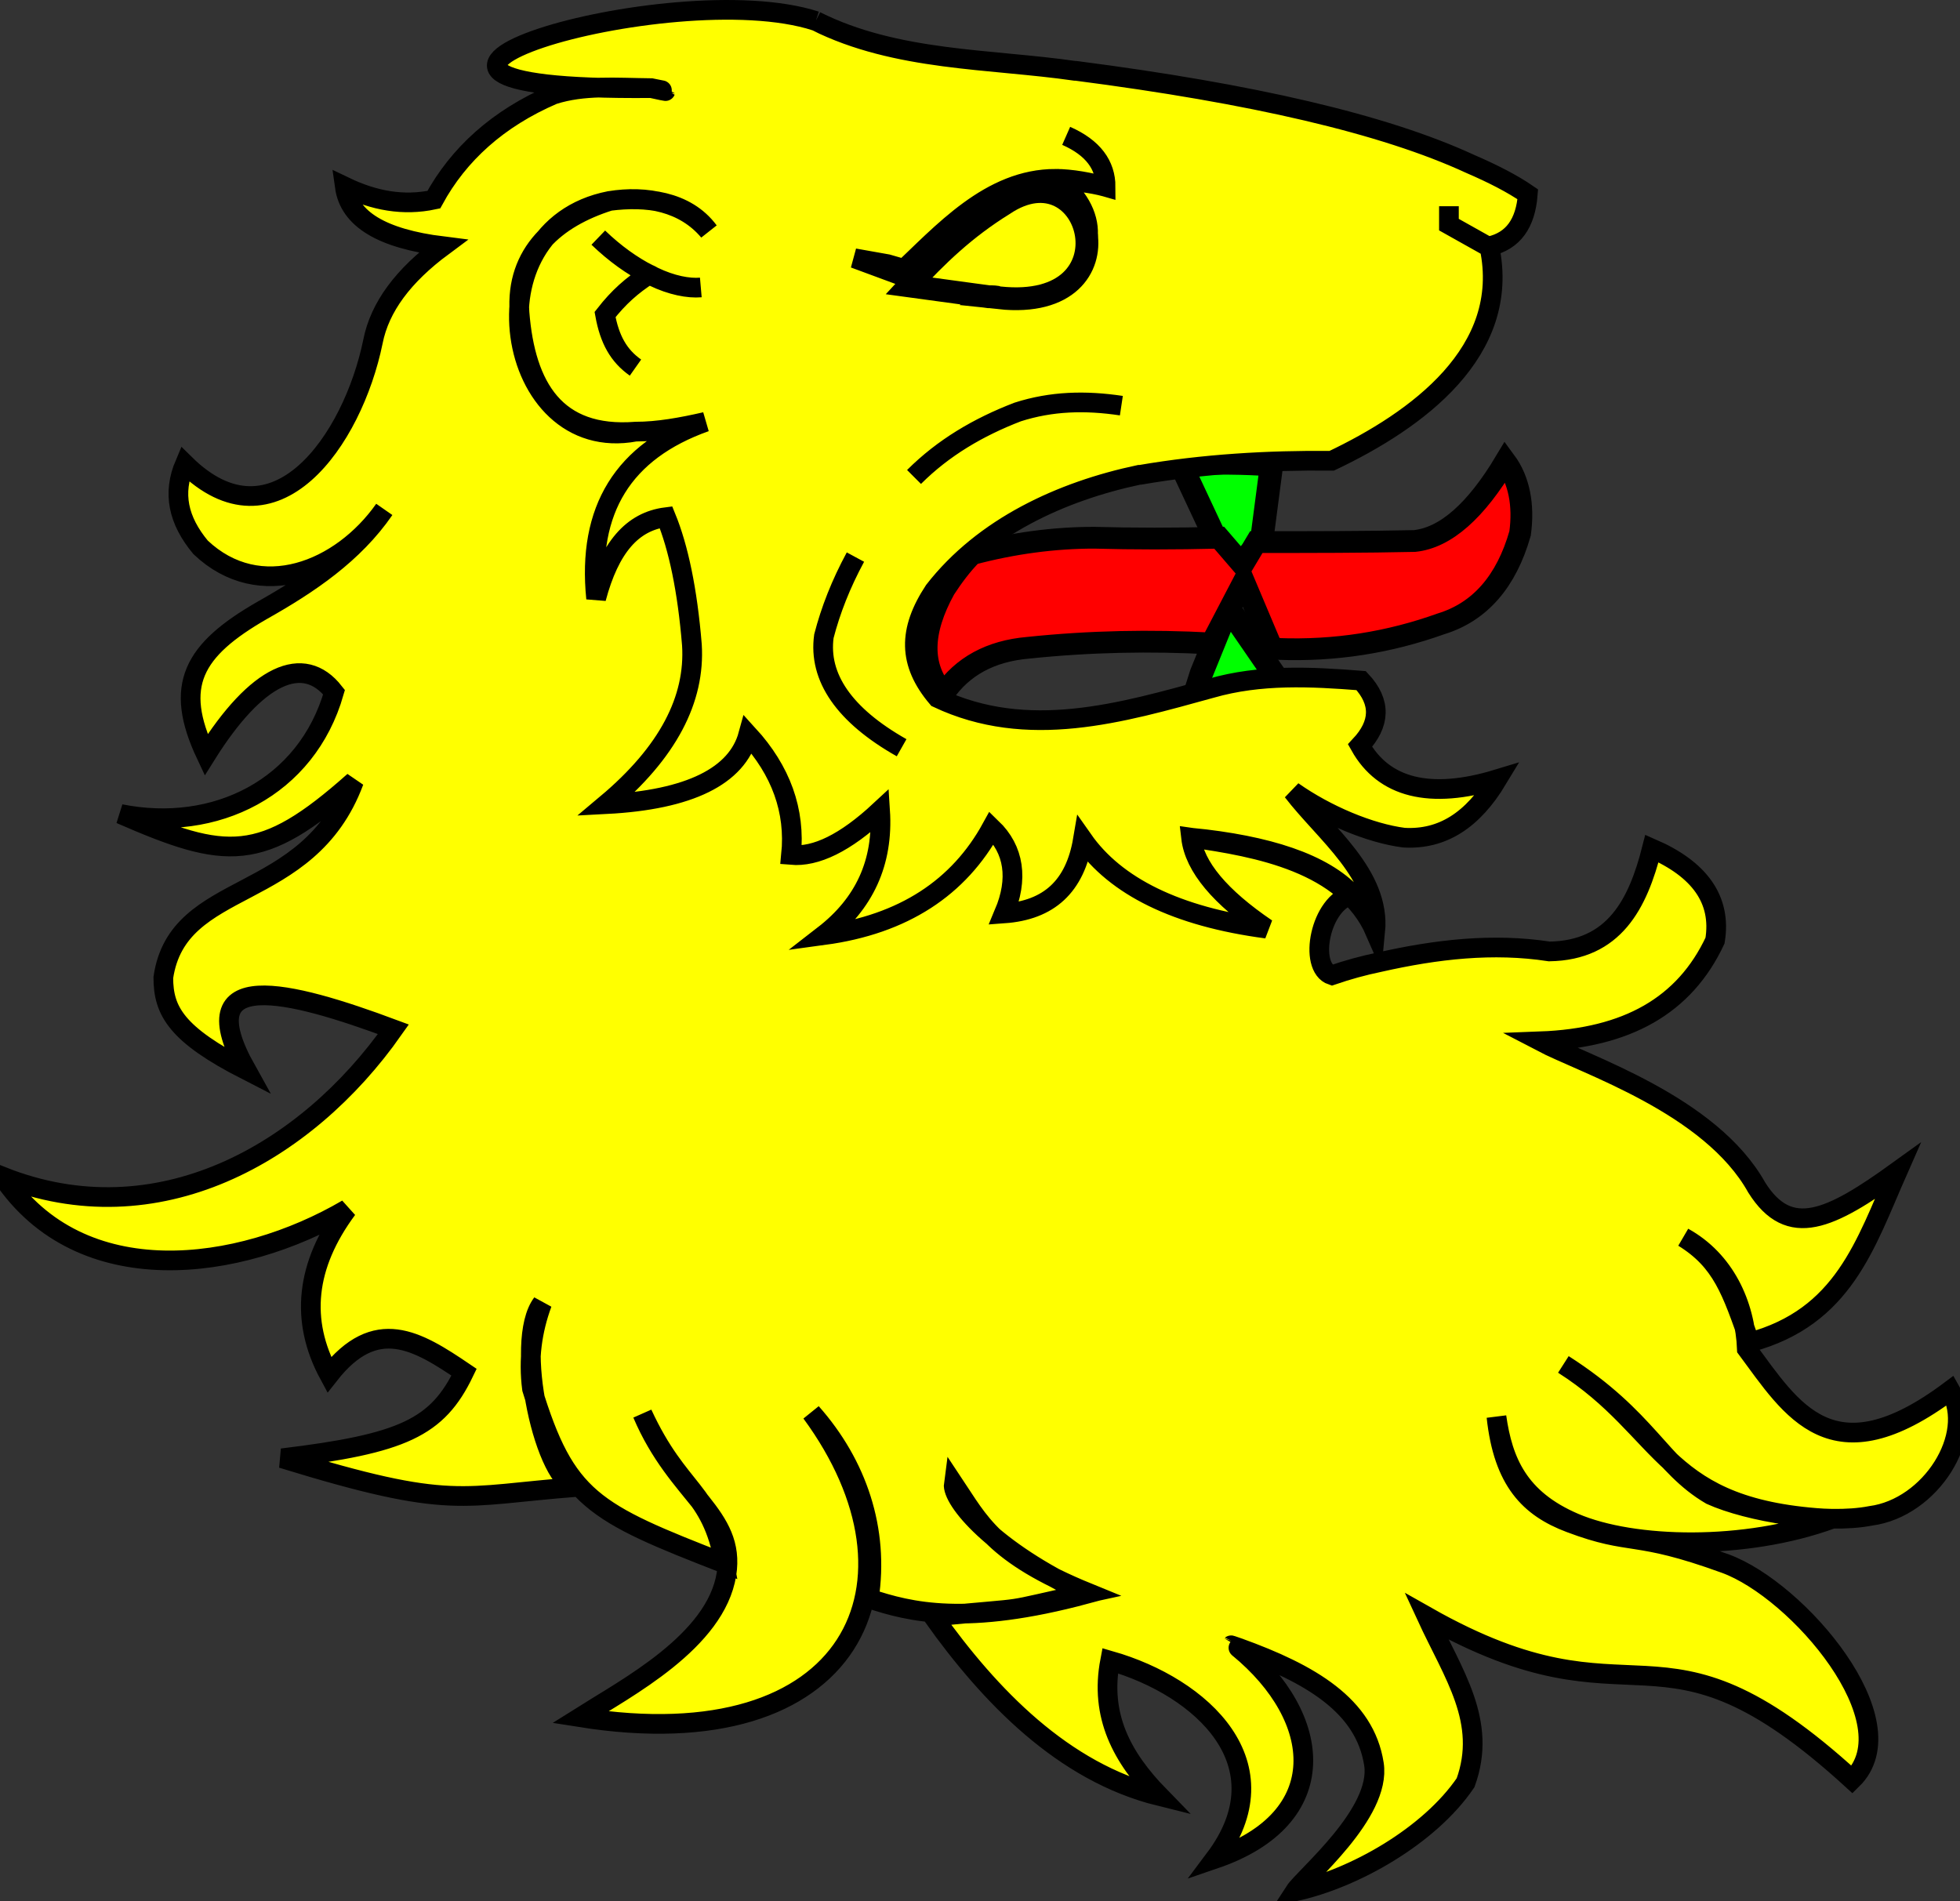 <?xml version="1.0" encoding="UTF-8" standalone="no"?>
<!-- Created with Inkscape (http://www.inkscape.org/) -->

<svg
   xmlns:dc="http://purl.org/dc/elements/1.1/"
   xmlns:cc="http://creativecommons.org/ns#"
   xmlns:rdf="http://www.w3.org/1999/02/22-rdf-syntax-ns#"
   xmlns:svg="http://www.w3.org/2000/svg"
   xmlns="http://www.w3.org/2000/svg"
   version="1.1"
   width="299.867"
   height="290.903"
   id="svg3331">

  <rect width="100%" height="100%" fill="#333333" stroke="none"/>

  <g
     id="layer1">
    <g
       id="armed"
       style="fill:#00ff00">
      <path
         d="m 193,82.89 1.539,-11.77 c -4.105,-0.331 -8.724,-0.331 -13.51,-0.166 -0.171,-0.165 -0.171,-0.165 -0.171,-0.165 -0.171,0 -0.171,0 -0.171,0 l 0,0.165 0,0.166 5.815,12.43 2.395,3.48 0,0 4.105,-4.143 z"
         id="path3587"
         style="fill:#00ff00;fill-opacity:1;stroke:#000000;stroke-width:3.552;stroke-miterlimit:4;stroke-opacity:1;stroke-dasharray:none" />
      <path
         d="m 194.4,102.4 -6.5,-9.446 -4.105,10.11 -1.369,4.308 c 6.329,-0.165 11.97,0.332 16.59,1.658 z"
         id="path3589"
         style="fill:#00ff00;fill-opacity:1;stroke:#000000;stroke-width:3.552;stroke-miterlimit:4;stroke-opacity:1;stroke-dasharray:none" />
    </g>
    <g
       id="body"
       style="fill:#ffff00">
      <path
         d="m 124.8,3.216 c 12.35,6.183 26.64,5.746 39.65,7.623 l 0.172,0 c 26.89,3.48 47.06,8.12 60.33,14.25 3.448,1.491 6.378,2.982 8.791,4.64 -0.345,4.474 -2.24,7.126 -5.86,7.954 0,0.166 0,0.166 0,0.166 l 0,0 -6.206,-3.48 0,-2.817 0,2.817 6.206,3.48 0,0 c 3.355,15.98 -11.1,26.45 -24.13,32.65 -9.827,-0.09 -19.62,0.489 -29.3,2.154 0,0 0,0 -0.173,0 -11.91,2.517 -23.8,7.992 -31.37,17.73 -3.988,6.051 -4.02,11.08 0.517,16.41 13.79,6.52 28.05,2.328 41.89,-1.492 7.487,-2.154 15.26,-1.765 22.93,-1.16 3.103,3.315 2.93,6.629 -0.173,9.944 3.621,6.463 10.69,8.286 21.03,5.137 -3.792,6.297 -8.447,9.28 -14.31,8.949 -5.171,-0.663 -11.85,-3.448 -17.02,-7.093 4.915,6.416 13.48,12.75 12.63,21.48 -4.595,-10.53 -18.07,-12.96 -28.18,-14.39 0.517,4.474 4.482,9.114 11.55,13.92 -13.79,-1.823 -23.1,-6.463 -28.1,-13.59 -1.207,7.126 -5.172,10.77 -12.07,11.27 2.241,-5.303 1.552,-9.778 -1.896,-13.09 -5,9.115 -13.45,14.75 -25.68,16.41 6.205,-4.806 9.135,-11.1 8.618,-19.06 -5.345,4.971 -9.826,7.125 -13.62,6.794 0.689,-6.794 -1.551,-12.93 -6.55,-18.39 -1.723,6.298 -8.964,9.943 -21.72,10.61 9.481,-7.954 13.62,-16.07 13.1,-24.36 -0.69,-8.452 -2.069,-14.91 -3.966,-19.55 -5.171,0.662 -8.618,4.64 -10.69,12.43 -1.379,-13.59 4.136,-22.54 16.72,-27.01 -3.622,0.829 -7.24,1.492 -10.69,1.492 -12.22,0.936 -16.85,-6.792 -17.75,-18.23 -0.645,-9.126 5.509,-14.45 13.79,-17.07 5.617,-0.898 11.42,0.178 15.17,4.64 -3.506,-4.731 -9.693,-5.337 -15.17,-4.64 -21.67,4.23 -16.14,39.1 3.965,35.3 3.448,0 7.067,-0.663 10.69,-1.492 -12.58,4.475 -18.1,13.42 -16.72,27.01 2.069,-7.789 5.517,-11.77 10.69,-12.43 1.897,4.64 3.274,11.1 3.966,19.55 0.517,8.285 -3.622,16.41 -13.1,24.36 12.76,-0.663 20,-4.308 21.72,-10.61 4.997,5.469 7.24,11.6 6.55,18.39 3.792,0.331 8.275,-1.823 13.62,-6.794 0.517,7.954 -2.414,14.25 -8.618,19.06 12.24,-1.657 20.69,-7.291 25.68,-16.41 3.448,3.314 4.137,7.789 1.896,13.09 6.895,-0.497 10.86,-4.143 12.07,-11.27 4.999,7.126 14.31,11.77 28.1,13.59 -7.067,-4.806 -11.03,-9.446 -11.55,-13.92 11.72,1.16 20.21,3.924 24.69,8.73 -4.974,1.088 -6.819,11.1 -3.146,12.32 2.414,-0.829 4.827,-1.492 7.24,-1.989 8.792,-1.988 17.41,-2.974 26.03,-1.648 9.915,-0.167 13.53,-7.214 15.69,-15.75 7.24,3.148 10.69,7.788 9.653,14.09 -4.655,9.943 -13.45,14.91 -26.72,15.41 6.884,3.607 26.03,9.68 33.1,22.37 4.999,7.954 11.23,4.956 21.55,-2.486 -4.943,11.21 -8.274,22.32 -22.61,26.18 -2.771,-7.866 -4.236,-12.42 -10.15,-16.07 6.31,3.488 9.436,10.22 9.702,17.07 6.864,9.249 13,19.95 31.14,6.345 3.955,6.801 -2.964,17.98 -12.2,19.2 -6.977,1.371 -18.77,-0.621 -24.44,-3.19 -7.644,-4.46 -9.68,-11.75 -22.57,-19.98 16.09,10.26 14.89,22.33 41.05,23.65 -13.19,4.819 -30.31,4.472 -39.35,0.605 -8.59,-3.677 -10.96,-9.426 -11.94,-16.25 1.058,9.845 5.061,13.89 11.24,16.22 9.659,3.65 9.63,1.116 23.74,6.238 11.16,4.051 28.4,24.29 19.44,33.07 -30.21,-27.59 -32.47,-6.481 -65.11,-24.98 4.109,8.907 9.358,16.09 5.965,25.45 -5.516,8.119 -17,14.66 -26.13,16.64 1.449,-2.236 13.28,-11.95 12.11,-19.49 -1.389,-8.961 -9.695,-13.82 -20.73,-17.8 -1.476,-0.503 -1.474,-0.509 0,0 13.06,10.73 14.59,26.09 -3.62,32.31 10.86,-14.47 -1.912,-26.29 -16.01,-30.33 -1.611,8.426 1.79,14.8 7.562,20.72 -14.78,-3.658 -25.97,-15.34 -34.63,-27.47 16.74,-1.649 8.628,-0.358 23.71,-3.621 -14.5,-5.917 -16.7,-10.87 -20.57,-16.68 -0.329,2.383 5.935,10.17 20.29,16.84 -18.4,4.939 -26.95,2.793 -33.28,0.685 1.61,-10.51 -1.788,-20.52 -8.792,-28.42 19.04,25.92 6.536,53.27 -35.38,46.6 7.156,-4.517 20.75,-11.62 22.39,-21.89 1.45,-9.11 -7.519,-11.98 -12.86,-24.55 5.621,12.16 10.51,11.57 12.56,22.92 -20.11,-7.835 -24.28,-9.81 -29.45,-26.73 -0.586,-4.465 0,-8.885 1.551,-13.09 -4.421,5.844 0.446,27.72 5.426,28.09 -18.1,1.374 -19.02,3.686 -45.22,-4.376 18.52,-2.238 23.78,-4.7 27.85,-13.17 -7.217,-4.889 -13.51,-8.701 -20.64,0.391 -4.482,-8.286 -3.62,-16.74 2.758,-25.35 -16.57,9.697 -40.74,12.88 -52.75,-4.972 23.61,9.339 46.37,-3.398 59.82,-22.54 -15.92,-5.934 -31.54,-9.929 -22.49,6.263 -10.69,-5.469 -12.71,-9.041 -12.71,-14.18 2.227,-15.25 22.12,-11.08 29.17,-30.03 -14.2,12.64 -19.56,12.06 -35.73,5.007 14.51,2.899 28.5,-4.022 32.68,-18.64 C 46.44,99.95 39.29,103.1 31.53,115.5 c -5,-10.6 -2.05,-16.01 8.64,-22.14 7.13,-4.02 13.95,-8.62 18.62,-15.41 -6.62,9.39 -19.02,14.4 -28.1,5.8 -3.45,-4.15 -4.31,-8.29 -2.41,-12.76 13.68,13.51 25.67,-3.55 28.78,-18.73 1.04,-5.3 4.66,-10.11 10.69,-14.58 -9.31,-1.16 -14.31,-4.14 -15,-9.12 4.483,2.155 8.962,2.983 13.62,1.989 3.792,-6.96 9.826,-12.43 18.27,-16.07 4.653,-1.491 9.46,-1.053 15,-0.994 2.907,0.562 2.887,0.65 0,0 -56.41,0.502 2.984,-17.48 25.17,-10.27 l 0.001,0 z m -24.82,39.11 c 2.76,1.326 5.345,1.823 7.24,1.658 -1.896,0.165 -4.482,-0.332 -7.24,-1.658 -0.345,-0.165 -0.517,-0.331 -0.687,-0.331 -2.586,-1.326 -5.172,-3.149 -7.758,-5.635 2.586,2.486 5.172,4.309 7.758,5.635 -2.586,1.657 -4.655,3.48 -6.723,6.132 0.689,3.811 2.068,6.297 4.654,8.12 -2.586,-1.823 -3.965,-4.309 -4.654,-8.12 2.068,-2.652 4.137,-4.475 6.723,-6.132 0.17,0 0.343,0.166 0.687,0.331 z M 161.5,27.36 C 151.46,27.35 144.26,35.562 137.43,42 l -6.723,-2.486 5.074,0.901 c 8.109,2.313 16.21,5.054 24.58,3.242 7.358,-3.381 8.244,-10.63 1.724,-15.91 2.387,-0.09 4.757,0.244 7.067,0.829 0,-3.315 -1.897,-5.966 -6.033,-7.789 4.137,1.823 6.033,4.474 6.033,7.789 -2.303,-0.676 -5.267,-1.214 -7.649,-1.214 z m -35.45,69.98 c 1.034,-3.977 2.586,-7.954 4.826,-12.1 -2.24,4.143 -3.792,8.12 -4.826,12.1 -0.862,6.298 3.103,12.1 11.89,17.07 -8.79,-4.971 -12.75,-10.77 -11.89,-17.07 z m 13.79,-24.36 c 4.482,-4.474 9.826,-7.623 15.86,-9.943 5.171,-1.657 10.34,-1.796 15.86,-0.967 -5.516,-0.829 -10.69,-0.69 -15.86,0.967 -6.033,2.32 -11.38,5.469 -15.86,9.943 z"
         id="path3579"
         style="fill:#ffff00;fill-opacity:1;stroke:#000000;stroke-width:3.012;stroke-miterlimit:4;stroke-opacity:1;stroke-dasharray:none" />
      <path
         d="m 152.9,45.57 c -0.493,-0.167 -0.987,-0.167 -1.644,-0.167 l -12.2,-1.663 c 4.274,-4.658 8.583,-8.817 14.5,-12.48 13.47,-9.082 20.44,16.57 -0.657,14.31 z"
         id="path3581"
         style="fill:#ffff00;fill-opacity:1;stroke:#000000;stroke-width:3.489;stroke-miterlimit:4;stroke-opacity:1;stroke-dasharray:none" />
    </g>
    <g
       id="langued"
       style="fill:#ff0000">
      <path
         d="m 190.3,88.95 -4.965,9.505 c -9.267,-0.5 -18.53,-0.334 -28.1,0.667 -5.68,0.5 -10.01,2.835 -12.85,7.004 -3.588,-4.169 -3.438,-9.505 0.149,-16.01 1.195,-1.834 2.541,-3.669 4.185,-5.336 6.278,-1.667 12.56,-2.502 18.68,-2.502 5.979,0.167 12.26,0.167 19.13,0 l 3.588,4.169 0,0 2.092,-3.502 c 8.52,0 16.59,0 24.21,-0.167 4.782,-0.5 9.416,-4.669 13.9,-12.17 2.093,2.835 2.84,6.671 2.242,11.01 -2.093,7.338 -6.129,12.01 -12.11,13.84 -7.921,2.835 -16.14,4.169 -24.96,3.836 -0.3,-0.167 -0.599,-0.167 -0.897,-0.167 z"
         id="path3583"
         style="fill:#ff0000;fill-opacity:1;stroke:#000000;stroke-width:3.331;stroke-miterlimit:4;stroke-opacity:1;stroke-dasharray:none" />
    </g>
    <rect
       width="98.995"
       height="70.711"
       x="83.007"
       y="-67.924"
       transform="matrix(0.993,0.114,-0.114,0.993,0,0)"
       id="crowned"
       style="opacity:0.5;fill:none;stroke:none" />
  </g>
</svg>
